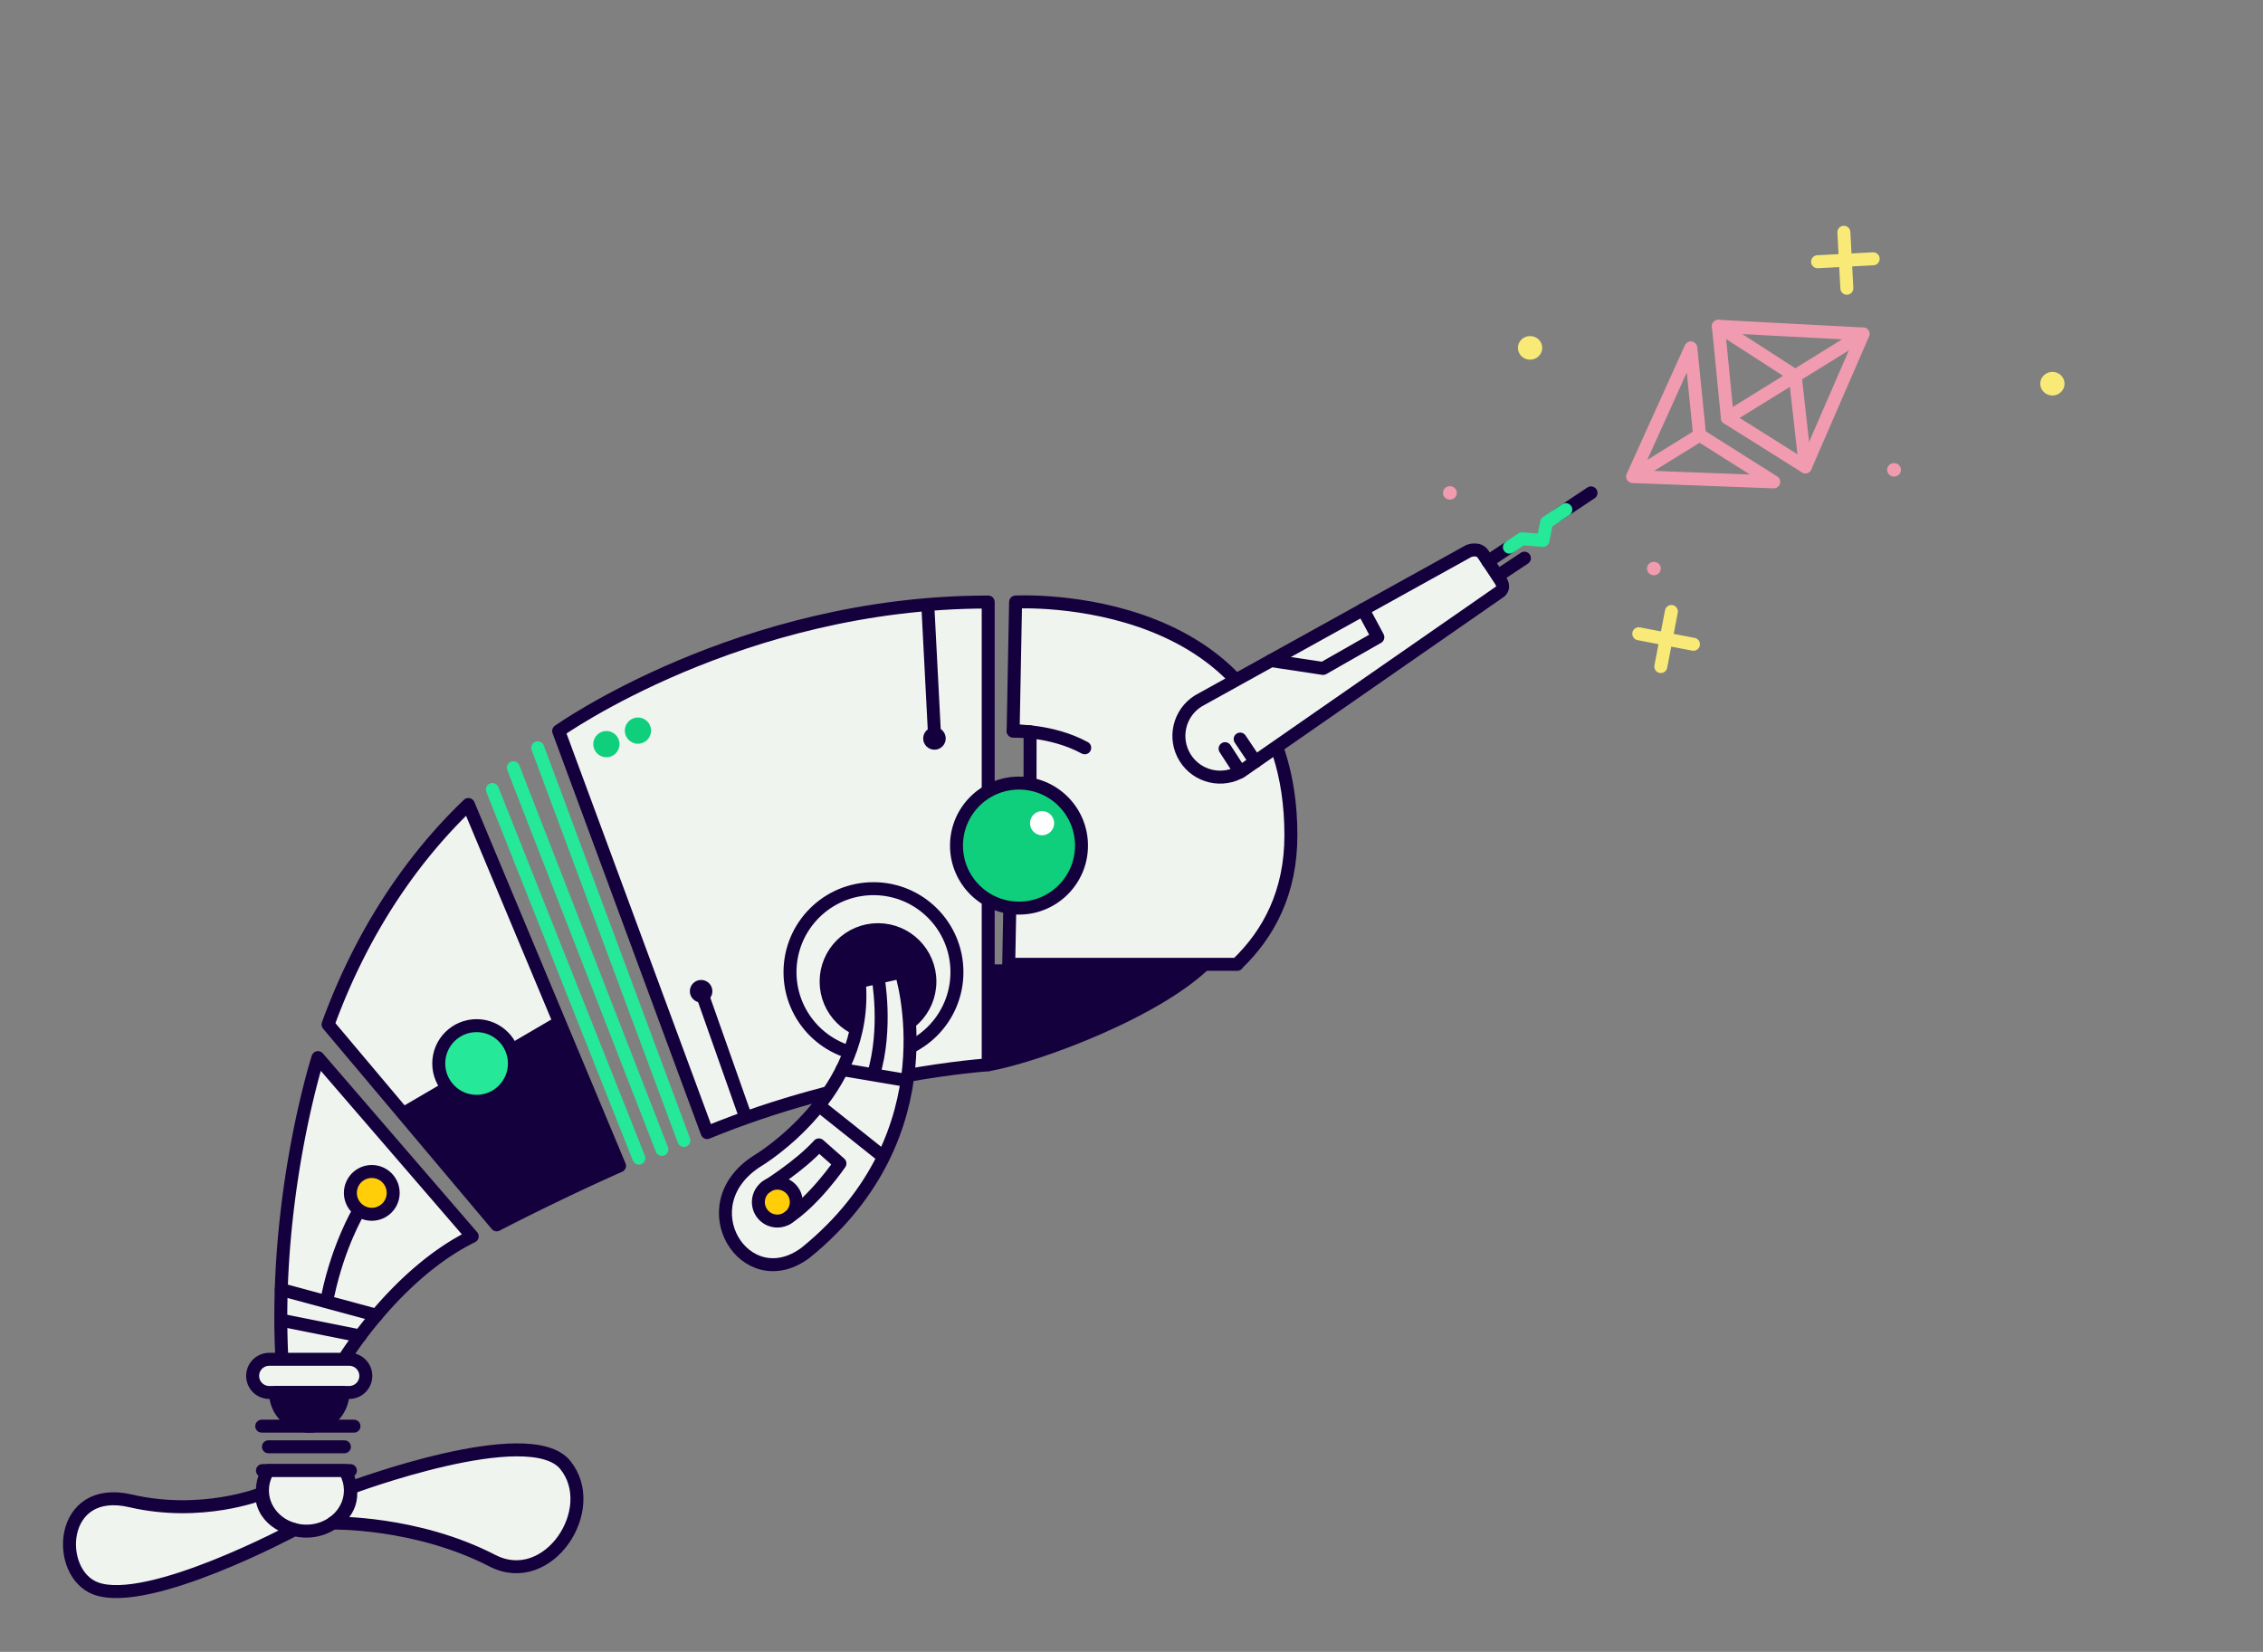 <svg xmlns="http://www.w3.org/2000/svg" width="785" height="573"><rect width="100%" height="100%" fill="#808080" stroke="none"/><path fill="#EFF4EE" stroke="#15003E" stroke-width="4.5" stroke-linejoin="round" stroke-miterlimit="10" d="M121.143 471.52h-27.75a5.75 5.75 0 1 0 0 11.5h27.75a5.75 5.75 0 1 0 0-11.5zM119.293 471.52s18-29.65 44.5-42.65l-53.5-62s-15.5 48.301-12.5 104.65h21.5zM113.793 355.369l58.5 69.5s20.531-10.688 42.609-20.461l-52.428-125.33c-15.518 14.796-35.182 39.235-48.681 76.291z"/><path fill="#15003E" stroke="#15003E" stroke-width="4.5" stroke-linejoin="round" stroke-miterlimit="10" d="M95.575 483.02c0 6.458 5.235 11.692 11.692 11.692 6.458 0 11.692-5.234 11.693-11.692H95.575z"/><path fill="none" stroke="#15003E" stroke-width="4.5" stroke-linecap="round" stroke-linejoin="round" stroke-miterlimit="10" d="M90.793 494.712h32"/><path fill="#15003E" d="M342.793 371.619c17.25-2.833 61.333-19.333 78.114-37.107h-77.774l-.34 37.107z"/><path fill="#EFF4EE" stroke="#15003E" stroke-width="4.5" stroke-linecap="round" stroke-linejoin="round" stroke-miterlimit="10" d="M349.907 334.512h79.266l-.058-.056c11.111-10.654 18.678-25.035 18.678-44.716 0-86.129-95.5-80.906-95.5-80.906l-.85 44.738 5.884.287-.034 25.219-6.337.169-1.049 55.265zM193.793 253.572s63-44.773 149-44.738v160.535s-47.711 3.012-97.5 23.5l-51.5-139.297z"/><path fill="none" stroke="#25E899" stroke-width="4.5" stroke-linecap="round" stroke-linejoin="round" stroke-miterlimit="10" d="M237.228 395.605l-50.695-136.228M229.603 398.716l-51.54-132.407M221.622 401.731l-50.829-127.862"/><circle fill="#15003E" stroke="#15003E" stroke-width="4.5" stroke-linecap="round" stroke-linejoin="round" stroke-miterlimit="10" cx="304.567" cy="340.486" r="18"/><circle fill="none" stroke="#15003E" stroke-width="4.5" stroke-linecap="round" stroke-linejoin="round" stroke-miterlimit="10" cx="302.993" cy="337.217" r="28.955"/><path fill="#EFF4EE" stroke="#15003E" stroke-width="4.5" stroke-linecap="round" stroke-linejoin="round" stroke-miterlimit="10" d="M298.067 340.486l14.5-3.27s18.167 55.77-33.111 97.333c-20.889 15.604-41.222-16.729-16.389-32.063 0 0 38.5-23 35-62z"/><path fill="none" stroke="#15003E" stroke-width="4.5" stroke-linecap="round" stroke-linejoin="round" stroke-miterlimit="10" d="M292.089 370.997l21.808 3.684M284.059 383.479l21.962 17.486M304.567 339.021s3.312 17.653-1.574 33.818"/><circle fill="#FFCE08" stroke="#15003E" stroke-width="4.5" stroke-linecap="round" stroke-linejoin="round" stroke-miterlimit="10" cx="269.645" cy="416.986" r="6.577"/><path fill="none" stroke="#15003E" stroke-width="4.5" stroke-linecap="round" stroke-linejoin="round" stroke-miterlimit="10" d="M265.626 411.787s11.608-7.134 18.433-14.642l7.303 6.442s-8.912 13.073-18.468 19.112"/><path fill="#15003E" d="M138.373 384.571l54.817-32.065 21.712 51.902-42.609 20.461-33.589-39.905"/><circle fill="#25E899" stroke="#15003E" stroke-width="4.5" stroke-linecap="round" stroke-linejoin="round" stroke-miterlimit="10" cx="165.32" cy="368.902" r="13.125"/><circle fill="#0FCE7C" stroke="#15003E" stroke-width="4.5" stroke-linecap="round" stroke-linejoin="round" stroke-miterlimit="10" cx="353.474" cy="293.323" r="21.681"/><circle fill="#FFF" cx="361.483" cy="285.55" r="4.19"/><circle fill="#0FCE7C" cx="210.348" cy="258.127" r="4.555"/><circle fill="#0FCE7C" cx="221.293" cy="253.438" r="4.555"/><circle fill="#FFCE08" stroke="#15003E" stroke-width="4.5" stroke-linecap="round" stroke-linejoin="round" stroke-miterlimit="10" cx="128.966" cy="413.793" r="7.423"/><path fill="#F1F2F2" stroke="#15003E" stroke-width="4.5" stroke-linecap="round" stroke-linejoin="round" stroke-miterlimit="10" d="M124.285 420.369s-6.825 11.5-10.492 28.707"/><path fill="none" stroke="#15003E" stroke-width="4.5" stroke-linecap="round" stroke-linejoin="round" stroke-miterlimit="10" d="M97.566 447.331l33.034 8.919M97.566 457.952l27.322 5.471M93.117 501.869h26.352M91.043 510.119h30.5"/><path fill="#EFF4EE" stroke="#15003E" stroke-width="4.5" stroke-linecap="round" stroke-linejoin="round" stroke-miterlimit="10" d="M92.977 510.119a13.25 13.25 0 0 0-1.934 6.875c0 7.801 6.828 14.125 15.25 14.125s15.25-6.324 15.25-14.125c0-2.497-.706-4.84-1.934-6.875H92.977z"/><path fill="#EFF4EE" stroke="#15003E" stroke-width="4.5" stroke-linecap="round" stroke-linejoin="round" stroke-miterlimit="10" d="M121.543 516.119s62-23.25 74.5-8-5.854 43.254-25.25 33.25c-26.5-13.667-55.411-13.033-55.411-13.033s7.411-3.634 6.161-12.217zM90.712 518.121s-20.752 8.248-45.419 2.498c-25.102-5.852-26.292 25.22-12 30.417 18.333 6.667 68.875-20.444 68.875-20.444s-11.125-1.973-11.456-12.471zM415.671 243.137c-6.703 4.182-8.748 13.004-4.567 19.706s13.003 8.747 19.706 4.567l89.108-61.889s2.55-1.195.54-4.254c-1.401-2.133-4.919-7.475-6.06-9.126-1.6-2.321-4.902-1.009-4.902-1.009l-93.825 52.005z"/><g fill="none" stroke-width="4.5" stroke-linecap="round" stroke-linejoin="round" stroke-miterlimit="10"><path stroke="#15003E" d="M516.126 194.762l7.46-4.961M540.448 178.588l11.45-7.614"/><path stroke="#25E899" d="M523.586 189.801l4.372-2.908 7.279.564 1.256-6.24 6.661-4.43"/></g><path fill="none" stroke="#15003E" stroke-width="4.5" stroke-linecap="round" stroke-linejoin="round" stroke-miterlimit="10" d="M519.856 199.557l8.935-5.942M430.193 267.772l-5.233-8.069M435.449 264.188l-5.256-7.819M440.925 229.14l18.035 2.729 19-10.833-5.135-9.577M321.854 210.128l2.262 43.744"/><circle fill="#15003E" cx="324.15" cy="256.153" r="3.909"/><path fill="none" stroke="#15003E" stroke-width="4.5" stroke-linecap="round" stroke-linejoin="round" stroke-miterlimit="10" d="M258.4 386.862l-14.874-42.127"/><circle fill="#15003E" cx="243.209" cy="343.839" r="3.909"/><path fill="none" stroke="#15003E" stroke-width="4.5" stroke-linecap="round" stroke-miterlimit="10" d="M351.443 253.572s13.287-.461 24.831 5.83"/><g fill="none" stroke="#F09BB0" stroke-width="4.5" stroke-linecap="round" stroke-linejoin="round" stroke-miterlimit="10"><path d="M626.242 161.947l20.017-46.097-50.186-2.657 3.133 31.773z"/><path d="M586.523 120.671l-20.198 44.642 48.965 1.843-25.722-16.225zM646.259 115.85l-47.053 29.116M589.568 150.931l-23.243 14.382M596.073 113.193l26.66 17.215 3.509 31.539"/></g><g fill="none" stroke="#F9EA78" stroke-width="4.5" stroke-linecap="round" stroke-miterlimit="10"><path d="M579.783 212.115l-3.674 19.099M568.464 219.839l18.966 3.651"/></g><g fill="none" stroke="#F9EA78" stroke-width="4.5" stroke-linecap="round" stroke-miterlimit="10"><path d="M639.616 80.567l1.029 19.423M630.486 90.788l19.288-1.016"/></g><ellipse fill="#F9EA78" cx="711.949" cy="133.098" rx="4.218" ry="4.098"/><ellipse fill="#F9EA78" cx="530.758" cy="120.671" rx="4.218" ry="4.098"/><ellipse fill="#F09BB0" cx="502.958" cy="170.973" rx="2.404" ry="2.336"/><ellipse fill="#F09BB0" cx="657.014" cy="162.977" rx="2.404" ry="2.336"/><ellipse fill="#F09BB0" cx="573.706" cy="197.221" rx="2.404" ry="2.336"/></svg>